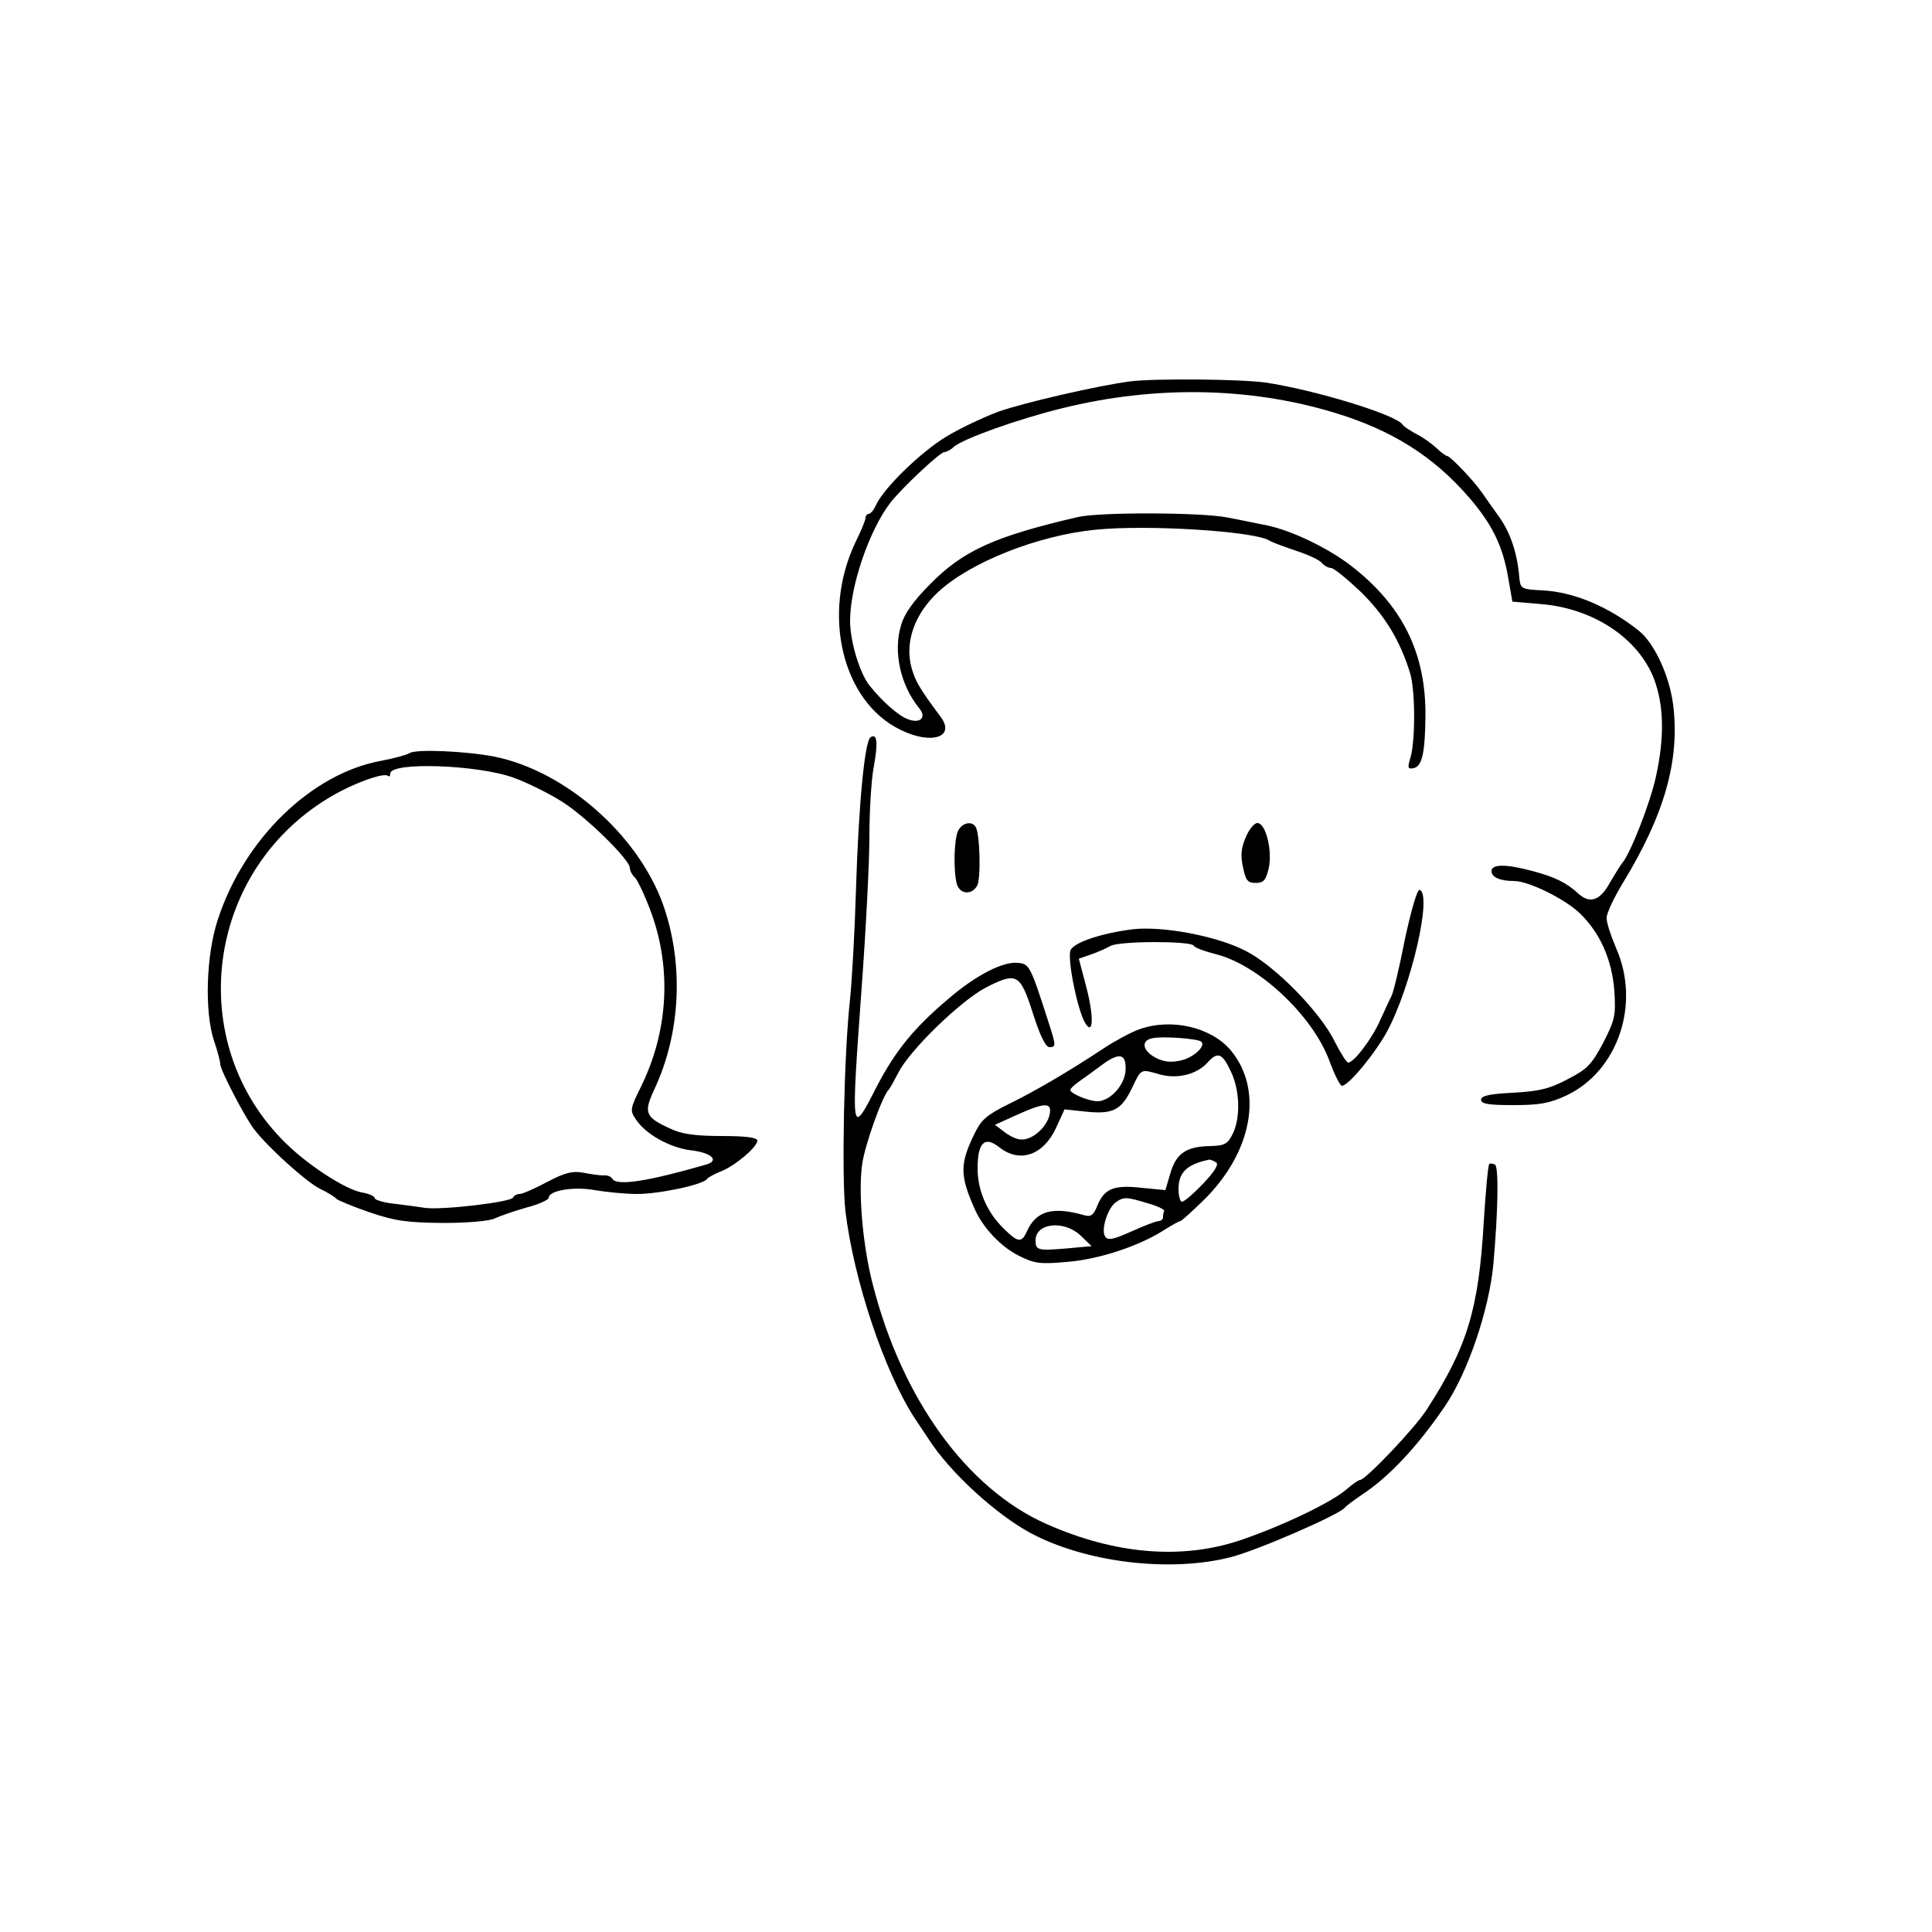 <?xml version="1.0" standalone="no"?>
<!DOCTYPE svg PUBLIC "-//W3C//DTD SVG 20010904//EN"
 "http://www.w3.org/TR/2001/REC-SVG-20010904/DTD/svg10.dtd">
<svg version="1.0" xmlns="http://www.w3.org/2000/svg"
 width="500pt" height="500pt" viewBox="0 0 500 500"
 preserveAspectRatio="xMidYMid meet">

<g transform="translate(0,500) scale(0.1,-0.1)"
fill="#000000" stroke="none">
<path d="M2925 4013 c-85 -11 -278 -56 -340 -78 -38 -14 -100 -43 -136 -65
-65 -39 -161 -132 -182 -177 -5 -12 -14 -23 -19 -23 -4 0 -8 -5 -8 -10 0 -6
-11 -33 -25 -61 -90 -187 -36 -415 116 -488 79 -39 142 -19 104 33 -56 75 -66
93 -76 128 -18 67 8 139 69 196 83 77 257 146 406 161 136 14 415 -4 451 -28
6 -4 36 -15 68 -26 31 -10 62 -24 68 -32 6 -7 17 -13 24 -13 7 0 41 -28 77
-62 62 -61 101 -125 127 -209 14 -44 14 -172 2 -217 -9 -29 -8 -33 7 -30 22 4
30 38 31 133 2 165 -60 289 -194 392 -59 45 -152 90 -215 103 -30 6 -77 16
-105 21 -66 13 -328 14 -385 1 -216 -50 -298 -87 -384 -175 -42 -42 -66 -76
-74 -105 -21 -68 -2 -155 47 -215 20 -24 2 -41 -30 -28 -23 8 -66 46 -98 86
-26 32 -51 115 -51 168 0 91 50 236 105 307 31 39 128 130 139 130 5 0 17 6
25 14 25 21 167 72 282 100 236 58 479 55 699 -11 151 -45 261 -114 355 -224
57 -67 84 -122 98 -203 l11 -63 70 -6 c138 -10 256 -88 297 -195 25 -68 27
-148 5 -250 -15 -70 -67 -202 -88 -226 -5 -6 -19 -29 -32 -51 -25 -46 -52 -55
-82 -27 -29 27 -61 43 -119 58 -66 18 -105 18 -105 0 0 -16 21 -26 58 -26 38
0 131 -46 170 -83 53 -51 84 -121 90 -202 4 -64 1 -75 -29 -134 -30 -56 -41
-68 -92 -94 -47 -25 -73 -31 -141 -35 -62 -3 -83 -8 -83 -18 0 -11 19 -14 84
-14 69 0 94 5 137 25 133 63 192 236 129 380 -14 33 -26 69 -25 80 0 12 19 52
42 90 108 177 148 318 130 462 -10 75 -48 158 -89 191 -78 62 -168 100 -248
104 -56 3 -58 4 -61 33 -5 63 -23 116 -52 157 -17 24 -38 53 -46 65 -21 30
-81 93 -89 93 -3 0 -16 9 -28 21 -12 11 -35 28 -52 36 -16 9 -32 19 -35 24
-17 26 -228 90 -355 109 -67 9 -287 11 -350 3z"/>
<path d="M2253 3092 c-15 -10 -31 -171 -38 -402 -3 -102 -10 -225 -15 -275
-16 -143 -22 -463 -12 -550 22 -180 101 -415 179 -535 13 -19 29 -44 36 -54
55 -86 174 -195 265 -244 143 -76 360 -102 517 -62 70 18 281 110 295 128 3 4
23 19 45 34 70 46 143 124 214 228 60 88 115 251 126 370 12 136 14 250 4 256
-6 3 -13 4 -15 1 -3 -3 -9 -70 -14 -148 -13 -228 -43 -325 -147 -486 -31 -49
-159 -183 -173 -183 -4 0 -20 -11 -36 -25 -39 -34 -170 -96 -274 -131 -151
-51 -324 -37 -502 42 -205 91 -373 322 -449 619 -26 99 -38 236 -28 310 6 49
53 180 69 195 3 3 14 23 25 44 29 58 161 186 226 220 80 41 89 37 122 -66 18
-57 33 -88 43 -88 17 0 17 4 -1 60 -48 150 -51 155 -79 158 -39 5 -110 -31
-184 -95 -86 -73 -134 -131 -183 -225 -67 -131 -67 -131 -39 257 11 149 20
324 20 391 0 66 5 146 11 178 12 65 9 89 -8 78z"/>
<path d="M1060 3051 c-8 -5 -42 -14 -74 -20 -180 -33 -354 -202 -422 -410 -31
-93 -35 -240 -10 -315 9 -26 16 -53 16 -60 0 -15 64 -138 88 -169 37 -48 134
-135 169 -153 21 -10 40 -22 43 -26 3 -4 42 -20 85 -35 68 -23 97 -27 191 -28
66 0 121 5 135 12 13 6 50 19 82 28 31 8 57 20 57 25 0 19 65 30 119 20 30 -5
79 -10 110 -10 57 0 171 24 181 39 3 4 19 13 37 20 37 15 93 63 93 79 0 8 -29
12 -92 12 -68 0 -104 5 -133 19 -66 30 -70 41 -41 103 68 146 76 324 22 477
-65 181 -253 346 -437 383 -73 14 -201 20 -219 9z m270 -64 c36 -13 92 -41
125 -62 62 -39 175 -150 175 -171 0 -7 6 -19 14 -26 7 -8 26 -48 41 -89 54
-147 44 -310 -27 -453 -27 -55 -28 -60 -13 -82 25 -39 88 -74 143 -81 54 -6
75 -27 39 -37 -149 -43 -230 -56 -242 -37 -3 6 -13 10 -23 9 -9 0 -33 3 -52 7
-28 5 -47 1 -94 -24 -32 -17 -64 -31 -71 -31 -7 0 -15 -4 -17 -9 -4 -12 -183
-33 -228 -27 -19 3 -56 8 -82 11 -27 3 -48 10 -48 14 0 5 -15 12 -34 15 -42 8
-137 69 -196 127 -264 258 -210 699 109 893 60 37 145 68 155 58 4 -3 6 0 6 6
0 31 228 23 320 -11z"/>
<path d="M2480 2851 c-11 -21 -13 -103 -4 -138 8 -28 39 -30 53 -5 10 19 7
135 -4 152 -10 16 -34 11 -45 -9z"/>
<path d="M3224 2833 c-12 -27 -14 -48 -7 -78 7 -34 12 -40 33 -40 20 0 26 7
33 36 11 46 -7 119 -29 119 -8 0 -22 -17 -30 -37z"/>
<path d="M3636 2570 c-14 -72 -30 -139 -35 -148 -5 -9 -17 -37 -29 -62 -21
-48 -68 -110 -83 -110 -4 0 -20 25 -35 55 -38 77 -155 196 -230 234 -75 39
-216 65 -293 56 -79 -10 -149 -33 -160 -53 -10 -19 16 -150 36 -187 22 -39 25
10 5 88 l-20 76 32 11 c17 6 40 16 50 22 24 13 206 13 215 1 3 -6 29 -15 56
-22 111 -27 251 -158 295 -275 13 -36 28 -66 33 -66 17 0 86 84 117 141 63
118 117 355 84 366 -6 2 -21 -49 -38 -127z"/>
<path d="M2948 2336 c-20 -7 -61 -29 -90 -48 -92 -61 -181 -113 -249 -146 -54
-27 -69 -39 -86 -74 -40 -81 -39 -110 0 -198 22 -49 68 -97 114 -120 40 -20
55 -22 122 -16 82 6 186 40 251 81 22 14 42 25 45 25 3 0 29 24 59 53 127 124
157 286 71 389 -51 60 -154 84 -237 54z m161 -32 c12 -11 -19 -40 -51 -48 -25
-6 -43 -5 -64 5 -37 18 -43 46 -12 52 25 6 120 -1 127 -9z m-196 -74 c-2 -38
-40 -80 -73 -80 -22 0 -70 20 -70 29 0 4 10 13 21 21 12 8 38 27 58 42 48 36
66 32 64 -12z m272 -2 c24 -49 26 -121 5 -163 -13 -26 -21 -30 -58 -31 -62 -1
-88 -19 -103 -70 l-13 -44 -62 6 c-71 8 -96 -2 -114 -46 -10 -25 -17 -30 -34
-25 -81 23 -124 12 -148 -41 -14 -31 -23 -30 -58 4 -45 43 -70 100 -70 158 0
67 18 85 56 55 53 -42 114 -21 147 50 l22 48 56 -6 c70 -7 91 4 119 62 24 50
21 49 73 34 45 -12 95 1 122 31 26 29 38 25 60 -22z m-469 -114 c-8 -32 -43
-63 -71 -63 -11 -1 -31 8 -45 19 l-25 19 55 25 c75 34 94 34 86 0z m431 -122
c8 -5 -3 -23 -33 -55 -25 -26 -49 -47 -55 -47 -5 0 -9 15 -9 33 0 43 22 64 80
76 3 0 10 -3 17 -7z m-177 -106 c25 -7 44 -16 43 -20 -2 -3 -3 -10 -3 -16 0
-5 -5 -10 -11 -10 -6 0 -38 -12 -71 -27 -47 -21 -61 -24 -68 -13 -11 17 6 72
27 88 21 15 27 15 83 -2z m-174 -83 l29 -28 -65 -6 c-74 -6 -80 -5 -80 21 0
45 73 53 116 13z"/>
</g>
</svg>
